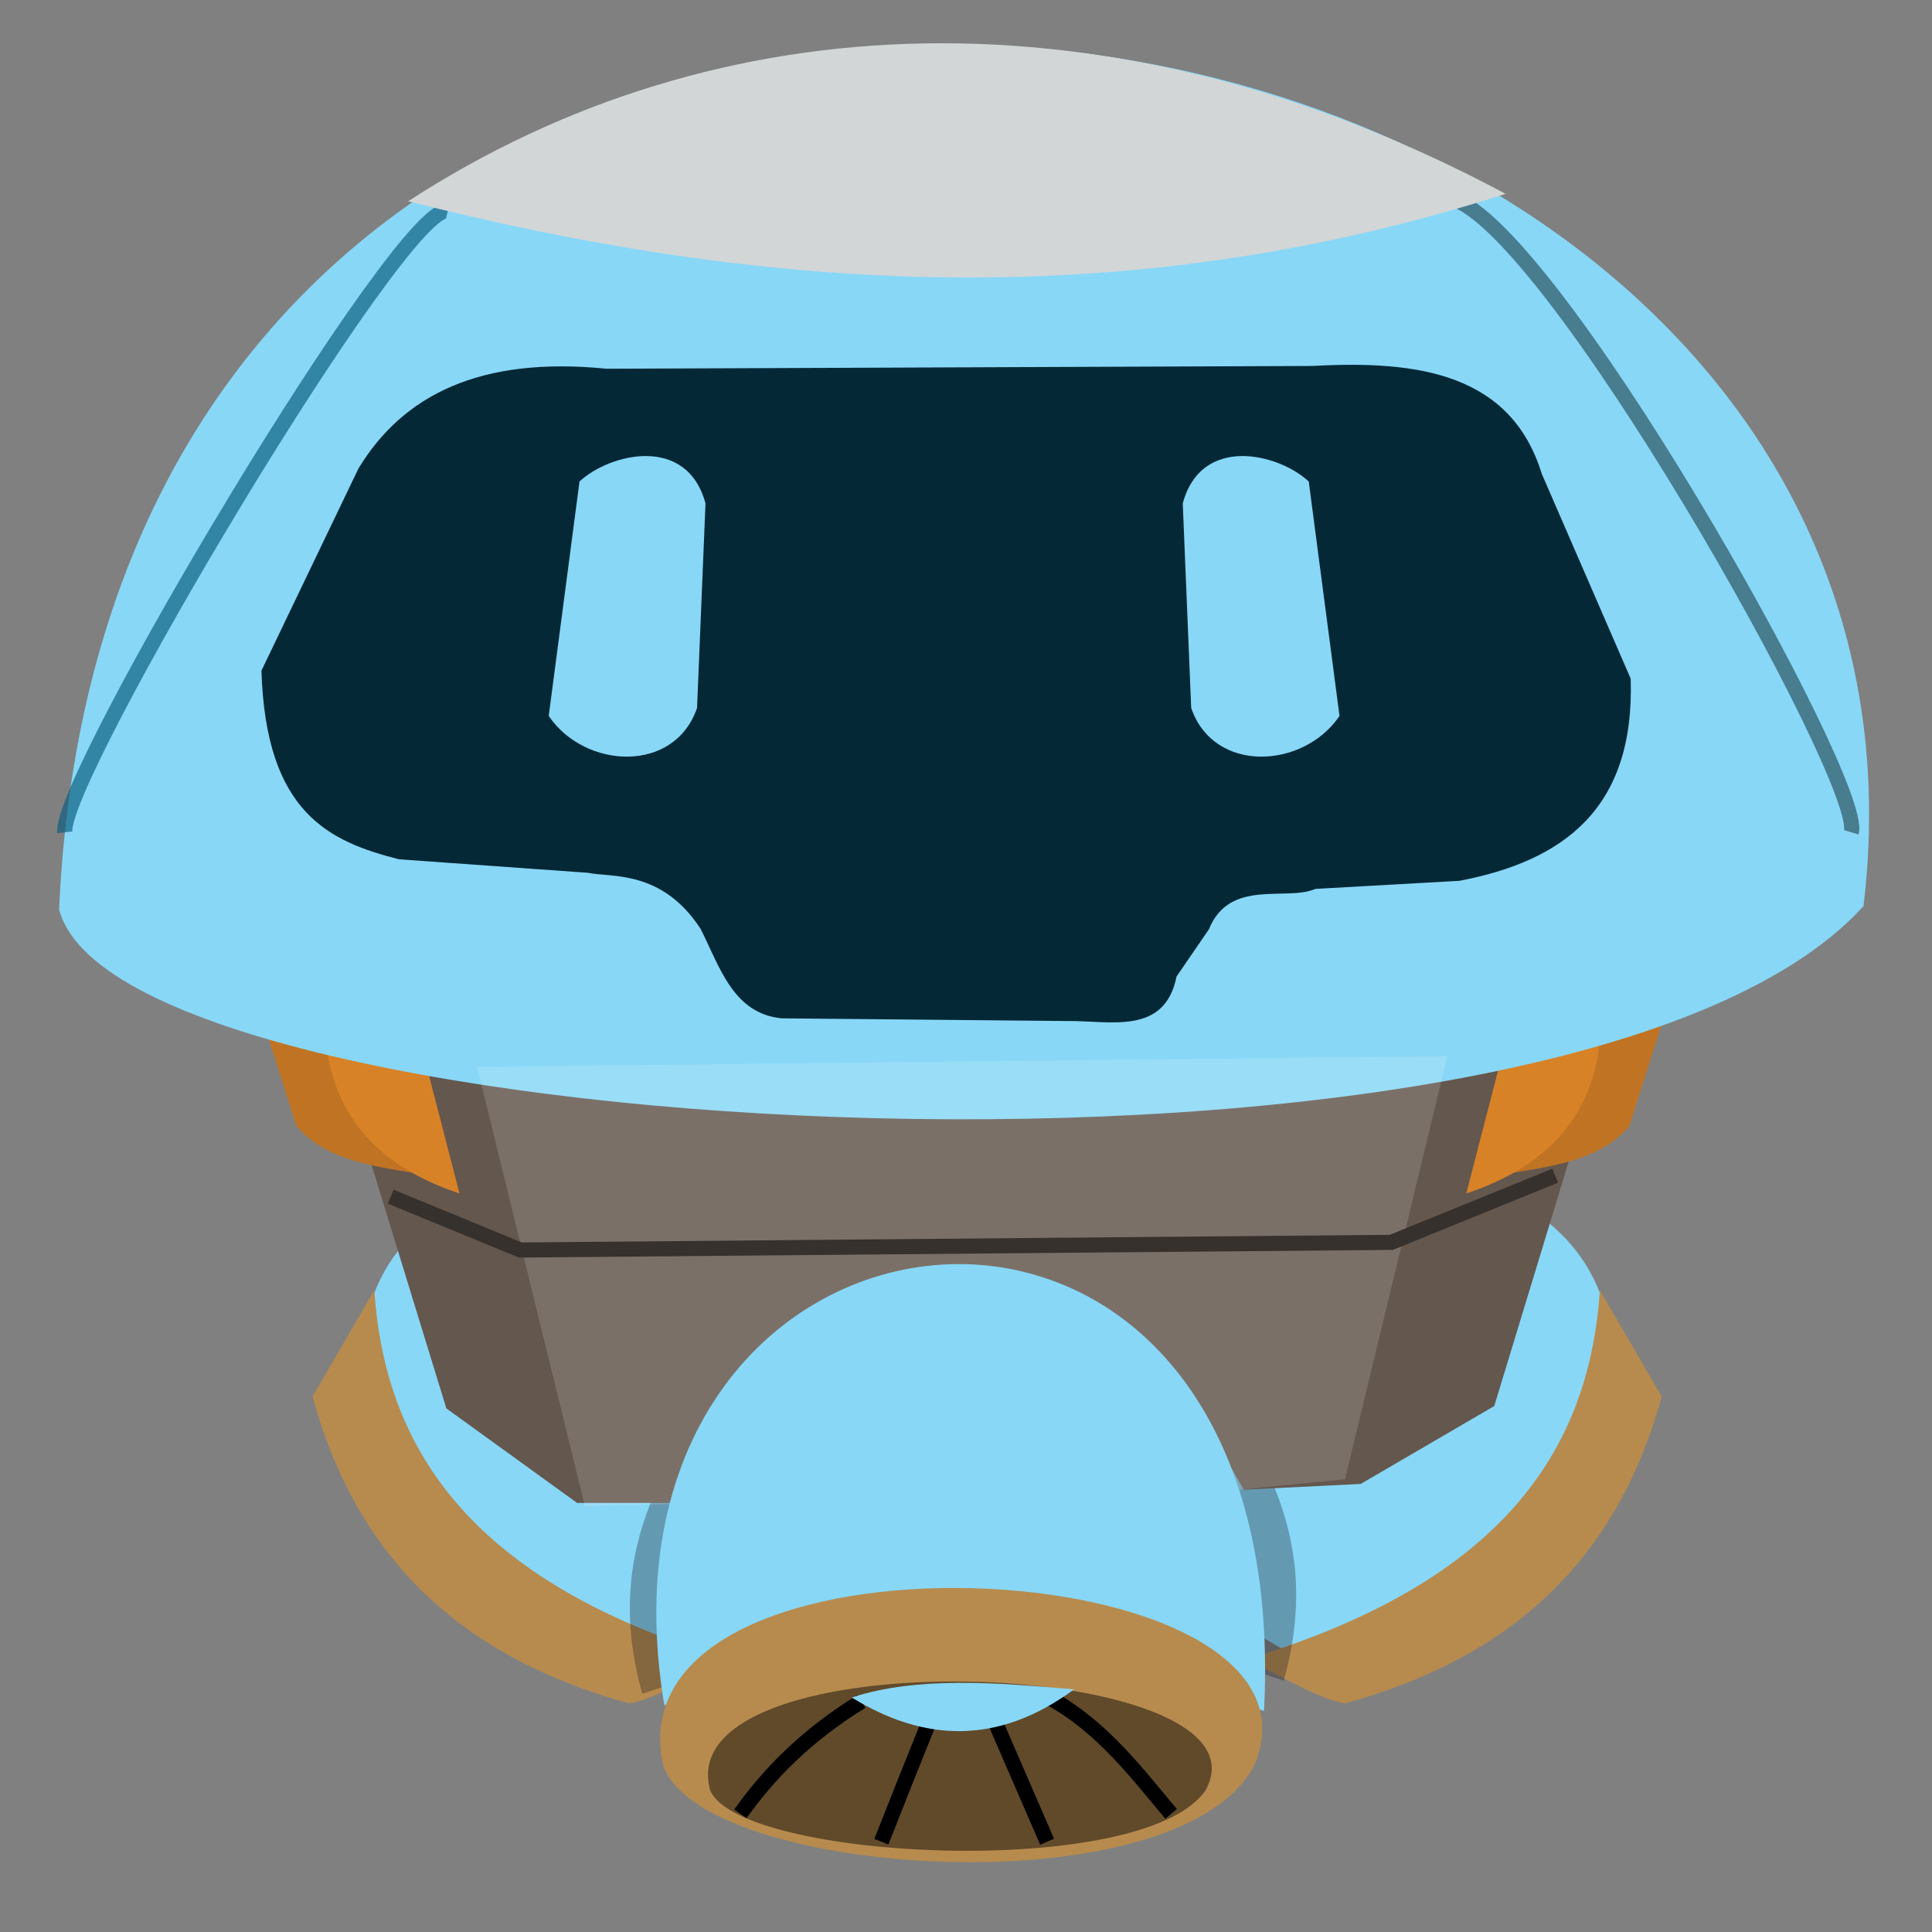 <?xml version="1.0" encoding="UTF-8" standalone="no"?>
<!-- Created with Inkscape (http://www.inkscape.org/) -->

<svg
   xmlns:dc="http://purl.org/dc/elements/1.1/"
   xmlns:cc="http://creativecommons.org/ns#"
   xmlns:rdf="http://www.w3.org/1999/02/22-rdf-syntax-ns#"
   xmlns:svg="http://www.w3.org/2000/svg"
   xmlns="http://www.w3.org/2000/svg"
   xmlns:sodipodi="http://sodipodi.sourceforge.net/DTD/sodipodi-0.dtd"
   xmlns:inkscape="http://www.inkscape.org/namespaces/inkscape"
   width="128"
   height="128"
   viewBox="0 0 33.867 33.867"
   version="1.1"
   id="svg8"
   sodipodi:docname="snowbal.svg"
   inkscape:export-filename="C:\Users\CodeMinion\Documents\3DPrinting\Costumes\Overwatch\Mei\Snowball\Code\snowball\assets\spritesheets\sprite_happy.png"
   inkscape:export-xdpi="96"
   inkscape:export-ydpi="96"
   inkscape:version="0.92.3 (2405546, 2018-03-11)">
  <rect x="0" y="0" width="33.867" height="33.867" fill="#808080" stroke="none"/>
  <defs
     id="defs2" />
  <sodipodi:namedview
     id="base"
     pagecolor="#000000"
     bordercolor="#666666"
     borderopacity="1.0"
     inkscape:pageopacity="0"
     inkscape:pageshadow="2"
     inkscape:zoom="1.979899"
     inkscape:cx="30.737033"
     inkscape:cy="6.3391199"
     inkscape:document-units="px"
     inkscape:current-layer="layer1"
     showgrid="false"
     units="px"
     inkscape:window-width="1366"
     inkscape:window-height="705"
     inkscape:window-x="-8"
     inkscape:window-y="-8"
     inkscape:window-maximized="1"
     showguides="true"
     inkscape:guide-bbox="true"
     inkscape:snap-global="false">
    <sodipodi:guide
       position="119.818,0"
       orientation="0,1"
       id="guide889"
       inkscape:locked="false" />
    <sodipodi:guide
       position="106.211,72.193"
       orientation="0,1"
       id="guide1423"
       inkscape:locked="false" />
    <sodipodi:guide
       position="100.542,56.885"
       orientation="0,1"
       id="guide1425"
       inkscape:locked="false" />
    <sodipodi:guide
       position="64.067,87.69"
       orientation="0,1"
       id="guide1427"
       inkscape:locked="false" />
    <sodipodi:guide
       position="69.548,42.711"
       orientation="0,1"
       id="guide1429"
       inkscape:locked="false" />
    <sodipodi:guide
       position="92.743,112.253"
       orientation="0,1"
       id="guide1437"
       inkscape:locked="false" />
    <sodipodi:guide
       position="93.277,17.907"
       orientation="0,1"
       id="guide1439"
       inkscape:locked="false" />
  </sodipodi:namedview>
  <g
     inkscape:label="Layer 1"
     inkscape:groupmode="layer"
     id="layer1"
     transform="translate(0,-263.133)">
    <g
       id="g1094"
       transform="translate(-348.847,-59.444)" />
    <g
       transform="translate(217.336,-256.268)"
       id="g857">
      <g
         id="g847"
         transform="translate(-217.336,2.268)">
        <path
           style="opacity:1;fill:#88d7f6;fill-opacity:1;stroke:none;stroke-width:0.769;stroke-linecap:butt;stroke-linejoin:miter;stroke-miterlimit:4;stroke-dasharray:none;stroke-dashoffset:0;stroke-opacity:1"
           d="m 60.15,186.512 h 2.995 c 11.312,0 20.419,5.192 20.419,11.642 v 70.692 c 0,6.449 -9.107,11.642 -20.419,11.642 h -2.995 c -11.312,0 -20.419,-5.192 -20.419,-11.642 v -70.692 c 0,-6.449 9.107,-11.642 20.419,-11.642 z"
           id="path843"
           inkscape:connector-curvature="0" />
        <path
           style="opacity:1;fill:#88d7f6;fill-opacity:1;stroke:none;stroke-width:0.769;stroke-linecap:butt;stroke-linejoin:miter;stroke-miterlimit:4;stroke-dasharray:none;stroke-dashoffset:0;stroke-opacity:1"
           d="m 148.521,186.512 h 2.995 c 11.312,0 20.419,5.192 20.419,11.642 v 70.692 c 0,6.449 -9.107,11.642 -20.419,11.642 h -2.995 c -11.312,0 -20.419,-5.192 -20.419,-11.642 v -70.692 c 0,-6.449 9.107,-11.642 20.419,-11.642 z"
           id="path845"
           inkscape:connector-curvature="0" />
      </g>
      <g
         id="g855"
         transform="translate(-217.336,2.268)">
        <path
           style="opacity:1;fill:#88d7f6;fill-opacity:1;stroke:none;stroke-width:2.906;stroke-linecap:butt;stroke-linejoin:miter;stroke-miterlimit:4;stroke-dasharray:none;stroke-dashoffset:0;stroke-opacity:1"
           d="M 314.697,98.889 C 229.005,153.16 187.929,154.694 150.168,149.379 V 373.592 c 0,24.376 34.418,44 77.172,44 h 11.32 c 42.754,0 77.172,-19.624 77.172,-44 V 106.408 c 0,-2.566 -0.402,-5.076 -1.135,-7.52 z"
           id="path849"
           transform="matrix(0.265,0,0,0.265,0,170)"
           inkscape:connector-curvature="0" />
        <rect
           ry="0"
           y="170"
           x="2.7880861e-007"
           height="127"
           width="211.667"
           id="rect851"
           style="opacity:1;fill:none;fill-opacity:1;stroke:none;stroke-width:0.769;stroke-linecap:butt;stroke-linejoin:miter;stroke-miterlimit:4;stroke-dasharray:none;stroke-dashoffset:0;stroke-opacity:1" />
        <path
           id="path853"
           d="m 128.403,196.164 c 22.673,14.359 33.541,14.765 43.532,13.359 v 59.323 c 0,6.449 -9.107,11.642 -20.418,11.642 h -2.995 c -11.312,0 -20.418,-5.192 -20.418,-11.642 v -70.692 c 0,-0.679 0.106,-1.343 0.3,-1.99 z"
           style="opacity:1;fill:#88d7f6;fill-opacity:1;stroke:none;stroke-width:0.769;stroke-linecap:butt;stroke-linejoin:miter;stroke-miterlimit:4;stroke-dasharray:none;stroke-dashoffset:0;stroke-opacity:1"
           inkscape:connector-curvature="0" />
      </g>
    </g>
    <g
       id="g910"
       transform="translate(211.667,-254)">
      <g
         id="g904"
         transform="translate(217.336,-2.268)">
        <g
           transform="translate(-217.336,2.268)"
           id="g902">
          <rect
             style="opacity:1;fill:none;fill-opacity:1;stroke:none;stroke-width:0.769;stroke-linecap:butt;stroke-linejoin:miter;stroke-miterlimit:4;stroke-dasharray:none;stroke-dashoffset:0;stroke-opacity:1"
             id="rect900"
             width="211.667"
             height="127"
             x="2.7880861e-007"
             y="170"
             ry="0" />
        </g>
      </g>
      <path
         style="opacity:1;fill:#88d7f6;fill-opacity:1;stroke:none;stroke-width:1.003;stroke-linecap:butt;stroke-linejoin:miter;stroke-miterlimit:4;stroke-dasharray:none;stroke-dashoffset:0;stroke-opacity:1"
         d="m 61.648,235.261 c 9.815,-4e-5 17.772,-7.957 17.772,-17.772 -0.005,-4.129 -1.448,-8.128 -4.08,-11.31 l 0.009,-0.009 c -0.191,-0.21 -0.368,-0.406 -0.555,-0.612 -0.155,-0.179 -0.315,-0.354 -0.477,-0.526 -6.123,-9.365 -6.154,-9.273 -12.988,-17.459 -7.346,9.064 -4.995,7.278 -12.923,18.068 l 0.01,0.012 c -2.917,3.253 -4.533,7.467 -4.54,11.836 3.3e-5,9.815 7.957,17.772 17.772,17.772 z"
         id="path906"
         inkscape:connector-curvature="0"
         sodipodi:nodetypes="cccccccccccc" />
      <path
         sodipodi:nodetypes="cccccccccccc"
         inkscape:connector-curvature="0"
         id="path908"
         d="m 150.548,235.261 c 9.815,-4e-5 17.772,-7.957 17.772,-17.772 -0.005,-4.129 -1.448,-8.128 -4.08,-11.31 l 0.009,-0.009 c -0.191,-0.21 -0.368,-0.406 -0.554,-0.612 -0.155,-0.179 -0.315,-0.354 -0.477,-0.526 -6.123,-9.365 -6.154,-9.273 -12.988,-17.459 -7.346,9.064 -4.995,7.278 -12.923,18.068 l 0.01,0.012 c -2.917,3.253 -4.533,7.467 -4.54,11.836 3e-5,9.815 7.957,17.772 17.772,17.772 z"
         style="opacity:1;fill:#88d7f6;fill-opacity:1;stroke:none;stroke-width:1.003;stroke-linecap:butt;stroke-linejoin:miter;stroke-miterlimit:4;stroke-dasharray:none;stroke-dashoffset:0;stroke-opacity:1" />
    </g>
    <g
       id="g922"
       transform="translate(-2.7880868e-7,-127)">
      <g
         id="g916"
         transform="translate(217.336,-2.268)">
        <g
           transform="translate(-217.336,2.268)"
           id="g914">
          <rect
             style="opacity:1;fill:none;fill-opacity:1;stroke:none;stroke-width:0.769;stroke-linecap:butt;stroke-linejoin:miter;stroke-miterlimit:4;stroke-dasharray:none;stroke-dashoffset:0;stroke-opacity:1"
             id="rect912"
             width="211.667"
             height="127"
             x="2.7880861e-007"
             y="170"
             ry="0" />
        </g>
      </g>
      <path
         style="opacity:1;fill:#88d7f6;fill-opacity:1;stroke:none;stroke-width:1.003;stroke-linecap:butt;stroke-linejoin:miter;stroke-miterlimit:4;stroke-dasharray:none;stroke-dashoffset:0;stroke-opacity:1"
         d="m 61.648,266.482 c 9.815,-4e-5 17.772,-7.957 17.772,-17.772 -0.005,-4.129 -1.448,-8.128 -4.08,-11.31 l 0.009,-0.009 c -0.191,-0.21 -0.368,-0.406 -0.555,-0.612 -0.155,-0.179 -0.315,-0.354 -0.477,-0.526 -6.123,-9.365 -6.154,-9.273 -12.988,-17.459 -7.346,9.064 -4.995,7.278 -12.923,18.068 l 0.01,0.012 c -2.917,3.253 -4.533,7.467 -4.54,11.836 3.3e-5,9.815 7.957,17.772 17.772,17.772 z"
         id="path918"
         inkscape:connector-curvature="0"
         sodipodi:nodetypes="cccccccccccc" />
      <path
         sodipodi:nodetypes="cccccccccccc"
         inkscape:connector-curvature="0"
         id="path920"
         d="m 150.548,266.482 c 9.815,-4e-5 17.772,-7.957 17.772,-17.772 -0.005,-4.129 -1.448,-8.128 -4.08,-11.31 l 0.009,-0.009 c -0.191,-0.21 -0.368,-0.406 -0.554,-0.612 -0.155,-0.179 -0.315,-0.354 -0.477,-0.526 -6.123,-9.365 -6.154,-9.273 -12.988,-17.459 -7.346,9.064 -4.995,7.278 -12.923,18.068 l 0.01,0.012 c -2.917,3.253 -4.533,7.467 -4.54,11.836 3e-5,9.815 7.957,17.772 17.772,17.772 z"
         style="opacity:1;fill:#88d7f6;fill-opacity:1;stroke:none;stroke-width:1.003;stroke-linecap:butt;stroke-linejoin:miter;stroke-miterlimit:4;stroke-dasharray:none;stroke-dashoffset:0;stroke-opacity:1" />
    </g>
    <g
       id="g936"
       transform="translate(211.667,-127)">
      <g
         id="g898">
        <g
           id="g2217"
           transform="translate(217.336,-2.268)">
          <g
             transform="translate(-217.336,2.268)"
             id="g2159-2">
            <rect
               style="opacity:1;fill:none;fill-opacity:1;stroke:none;stroke-width:0.769;stroke-linecap:butt;stroke-linejoin:miter;stroke-miterlimit:4;stroke-dasharray:none;stroke-dashoffset:0;stroke-opacity:1"
               id="rect2155-7"
               width="211.667"
               height="127"
               x="2.7880861e-007"
               y="170"
               ry="0" />
          </g>
        </g>
      </g>
      <ellipse
         ry="3.024"
         rx="29.482"
         cy="270.92"
         cx="61.61"
         id="path924"
         style="opacity:1;fill:#88d7f6;fill-opacity:1;stroke:none;stroke-width:0.769;stroke-linecap:butt;stroke-linejoin:miter;stroke-miterlimit:4;stroke-dasharray:none;stroke-dashoffset:0;stroke-opacity:1" />
      <ellipse
         style="opacity:1;fill:#88d7f6;fill-opacity:1;stroke:none;stroke-width:0.769;stroke-linecap:butt;stroke-linejoin:miter;stroke-miterlimit:4;stroke-dasharray:none;stroke-dashoffset:0;stroke-opacity:1"
         id="ellipse926"
         cx="151.568"
         cy="270.92"
         rx="29.482"
         ry="3.024" />
    </g>
    <g
       id="g1009"
       transform="translate(211.667,-1.041211e-6)">
      <g
         id="g963"
         transform="translate(3.1407877e-6)">
        <g
           id="g957"
           transform="translate(217.336,-2.268)">
          <g
             transform="translate(-217.336,2.268)"
             id="g955">
            <rect
               style="opacity:1;fill:none;fill-opacity:1;stroke:none;stroke-width:0.769;stroke-linecap:butt;stroke-linejoin:miter;stroke-miterlimit:4;stroke-dasharray:none;stroke-dashoffset:0;stroke-opacity:1"
               id="rect953"
               width="211.667"
               height="127"
               x="2.7880861e-007"
               y="170"
               ry="0" />
          </g>
        </g>
      </g>
      <g
         id="g998">
        <path
           style="fill:#88d7f6;fill-opacity:1;fill-rule:evenodd;stroke:#88d7f6;stroke-width:0.265px;stroke-linecap:butt;stroke-linejoin:miter;stroke-opacity:1"
           d="m 28.614,203.456 c 28.394,-18.684 50.974,-23.345 62.274,-0.802 -17.727,-6.762 -39.781,-4.76 -62.274,0.802 z"
           id="path992"
           inkscape:connector-curvature="0"
           sodipodi:nodetypes="ccc" />
        <path
           sodipodi:nodetypes="ccc"
           inkscape:connector-curvature="0"
           id="path994"
           d="m 188.982,203.456 c -28.394,-18.684 -50.974,-23.345 -62.274,-0.802 17.727,-6.762 39.781,-4.76 62.274,0.802 z"
           style="fill:#88d7f6;fill-opacity:1;fill-rule:evenodd;stroke:#88d7f6;stroke-width:0.265px;stroke-linecap:butt;stroke-linejoin:miter;stroke-opacity:1" />
      </g>
    </g>
    <g
       id="g1140">
      <g
         transform="matrix(-1,0,0,1,34.607,0)"
         id="g1102">
        <path
           sodipodi:nodetypes="ccccc"
           inkscape:connector-curvature="0"
           id="path1098"
           d="m 6.378,286.44 c 0.347,-1.817 1.732,-2.432 3.26,-2.882 2.282,1.879 5.024,3.528 6.26,5.929 -1.632,1.094 -3.026,2.29 -5.055,3.213 -1.986,-1.703 -3.695,-3.698 -4.465,-6.26 z"
           style="fill:#88d7f6;fill-opacity:1;fill-rule:evenodd;stroke:none;stroke-width:0.265px;stroke-linecap:butt;stroke-linejoin:miter;stroke-opacity:1" />
        <path
           sodipodi:nodetypes="ccccc"
           inkscape:connector-curvature="0"
           id="path1100"
           d="m 6.562,285.749 -1.083,1.863 c 0.829,3.055 2.849,4.636 5.546,5.379 0.425,-0.05 1.145,-0.495 1.737,-0.768 -4.289,-1.294 -6.004,-3.489 -6.2,-6.473 z"
           style="fill:#b78b4e;fill-opacity:1;fill-rule:evenodd;stroke:none;stroke-width:0.265px;stroke-linecap:butt;stroke-linejoin:miter;stroke-opacity:1" />
      </g>
      <path
         style="fill:#191a20;fill-opacity:0.322;fill-rule:evenodd;stroke:none;stroke-width:0.265px;stroke-linecap:butt;stroke-linejoin:miter;stroke-opacity:1"
         d="m 22.503,292.595 c 0.744,-2.648 -0.552,-4.32 -1.804,-6.014 l -0.267,5.312 z"
         id="path1106"
         inkscape:connector-curvature="0"
         sodipodi:nodetypes="cccc" />
      <g
         id="g1096">
        <path
           style="fill:#88d7f6;fill-opacity:1;fill-rule:evenodd;stroke:none;stroke-width:0.265px;stroke-linecap:butt;stroke-linejoin:miter;stroke-opacity:1"
           d="m 6.378,286.44 c 0.347,-1.817 1.732,-2.432 3.26,-2.882 2.282,1.879 5.024,3.528 6.26,5.929 -1.632,1.094 -3.026,2.29 -5.055,3.213 -1.986,-1.703 -3.695,-3.698 -4.465,-6.26 z"
           id="path1092"
           inkscape:connector-curvature="0"
           sodipodi:nodetypes="ccccc" />
        <path
           style="fill:#b78b4e;fill-rule:evenodd;stroke:none;stroke-width:0.265px;stroke-linecap:butt;stroke-linejoin:miter;stroke-opacity:1;fill-opacity:1"
           d="m 6.562,285.749 -1.083,1.863 c 0.829,3.055 2.849,4.636 5.546,5.379 0.425,-0.05 1.145,-0.495 1.737,-0.768 -4.289,-1.294 -6.004,-3.489 -6.2,-6.473 z"
           id="path1090"
           inkscape:connector-curvature="0"
           sodipodi:nodetypes="ccccc" />
      </g>
      <path
         sodipodi:nodetypes="cccc"
         inkscape:connector-curvature="0"
         id="path1104"
         d="m 11.259,292.824 c -0.744,-2.648 0.552,-4.32 1.804,-6.014 l 0.267,5.312 z"
         style="fill:#191a20;fill-opacity:0.322;fill-rule:evenodd;stroke:none;stroke-width:0.265px;stroke-linecap:butt;stroke-linejoin:miter;stroke-opacity:1" />
      <path
         sodipodi:nodetypes="ccccccccc"
         inkscape:connector-curvature="0"
         id="path1066"
         d="m 5.717,280.511 2.221,7.229 2.221,1.606 h 1.654 c 1.085,-3.704 6.407,-6.81 10.064,-0.236 l 1.937,-0.095 2.268,-1.323 2.315,-7.607 z"
         style="fill:#64574e;fill-opacity:1;fill-rule:evenodd;stroke:#64574e;stroke-width:0.265px;stroke-linecap:butt;stroke-linejoin:miter;stroke-opacity:1" />
      <g
         transform="matrix(-1,0,0,1,33.758,0)"
         id="g1064">
        <path
           sodipodi:nodetypes="ccccc"
           inkscape:connector-curvature="0"
           id="path1060"
           d="m 4.536,280.794 0.661,2.079 c 0.63,0.74 1.762,0.727 2.74,0.945 l -0.614,-2.315 z"
           style="opacity:1;fill:#c07423;fill-opacity:1;fill-rule:evenodd;stroke:none;stroke-width:0.265px;stroke-linecap:butt;stroke-linejoin:miter;stroke-opacity:1" />
        <path
           sodipodi:nodetypes="cccc"
           inkscape:connector-curvature="0"
           id="path1062"
           d="m 5.693,281.101 c 0.056,1.55 0.921,2.474 2.362,2.953 l -0.685,-2.646 z"
           style="fill:#d88227;fill-opacity:1;fill-rule:evenodd;stroke:none;stroke-width:0.265px;stroke-linecap:butt;stroke-linejoin:miter;stroke-opacity:1" />
      </g>
      <g
         id="g1058">
        <path
           style="fill:#c07423;fill-opacity:1;fill-rule:evenodd;stroke:none;stroke-width:0.265px;stroke-linecap:butt;stroke-linejoin:miter;stroke-opacity:1;opacity:1"
           d="m 4.536,280.794 0.661,2.079 c 0.63,0.74 1.762,0.727 2.74,0.945 l -0.614,-2.315 z"
           id="path1052"
           inkscape:connector-curvature="0"
           sodipodi:nodetypes="ccccc" />
        <path
           style="fill:#d88227;fill-opacity:1;fill-rule:evenodd;stroke:none;stroke-width:0.265px;stroke-linecap:butt;stroke-linejoin:miter;stroke-opacity:1"
           d="m 5.693,281.101 c 0.056,1.55 0.921,2.474 2.362,2.953 l -0.685,-2.646 z"
           id="path1054"
           inkscape:connector-curvature="0"
           sodipodi:nodetypes="cccc" />
      </g>
      <path
         sodipodi:nodetypes="ccc"
         inkscape:connector-curvature="0"
         id="path1038"
         d="M 1.169,279.06 C 2.198,256.69 34.571,261.571 32.54,278.959 27.343,284.568 2.287,283.03 1.169,279.06 Z"
         style="opacity:1;fill:#88d7f6;fill-opacity:1;fill-rule:evenodd;stroke:#88d7f6;stroke-width:0.265px;stroke-linecap:butt;stroke-linejoin:miter;stroke-opacity:1" />
      <path
         sodipodi:nodetypes="cccccccccccccccc"
         inkscape:connector-curvature="0"
         id="path1040"
         d="m 10.631,269.597 c -2.207,-0.222 -3.564,0.457 -4.347,1.748 l -1.701,3.544 c 0.076,2.502 1.195,2.996 2.41,3.307 l 3.307,0.236 c 0.42,0.087 1.299,-0.059 1.98,0.981 0.342,0.678 0.572,1.486 1.422,1.571 l 5.008,0.047 c 0.752,-0.009 1.706,0.257 1.914,-0.78 l 0.567,-0.827 c 0.366,-0.9 1.353,-0.485 1.866,-0.709 l 2.528,-0.142 c 1.807,-0.347 3.075,-1.252 3,-3.544 l -1.559,-3.591 c -0.539,-1.749 -2.153,-1.994 -4.016,-1.89 z"
         style="opacity:1;fill:#052837;fill-opacity:1;fill-rule:evenodd;stroke:none;stroke-width:0.265px;stroke-linecap:butt;stroke-linejoin:miter;stroke-opacity:1" />
      <path
         sodipodi:nodetypes="cc"
         inkscape:connector-curvature="0"
         id="path1042"
         d="m 1.136,277.723 c -0.113,-0.929 5.939,-11.085 6.715,-10.891"
         style="fill:none;fill-rule:evenodd;stroke:#095c7c;stroke-width:0.265px;stroke-linecap:butt;stroke-linejoin:miter;stroke-opacity:0.667" />
      <path
         style="fill:none;fill-rule:evenodd;stroke:#294e5c;stroke-width:0.265px;stroke-linecap:butt;stroke-linejoin:miter;stroke-opacity:0.667;fill-opacity:1"
         d="m 32.452,277.723 c 0.256,-0.863 -5.404,-10.903 -7.083,-11.125"
         id="path1044"
         inkscape:connector-curvature="0"
         sodipodi:nodetypes="cc" />
      <path
         sodipodi:nodetypes="ccc"
         inkscape:connector-curvature="0"
         id="path1046"
         d="m 7.155,266.661 c 6.038,1.532 12.401,2.064 19.238,-0.13 -6.897,-3.686 -13.821,-3.39 -19.238,0.13 z"
         style="fill:#d2d6d7;fill-opacity:1;fill-rule:evenodd;stroke:none;stroke-width:0.265px;stroke-linecap:butt;stroke-linejoin:miter;stroke-opacity:1" />
      <path
         sodipodi:nodetypes="ccccc"
         inkscape:connector-curvature="0"
         id="path1048"
         d="m 10.158,271.576 -0.539,4.107 c 0.633,0.934 2.206,1.015 2.6,-0.14 l 0.148,-3.586 c -0.328,-1.213 -1.688,-0.872 -2.21,-0.382 z"
         style="fill:#88d7f6;fill-opacity:1;fill-rule:evenodd;stroke:none;stroke-width:0.265px;stroke-linecap:butt;stroke-linejoin:miter;stroke-opacity:1" />
      <path
         style="fill:#88d7f6;fill-opacity:1;fill-rule:evenodd;stroke:none;stroke-width:0.265px;stroke-linecap:butt;stroke-linejoin:miter;stroke-opacity:1"
         d="m 22.942,271.576 0.539,4.107 c -0.633,0.934 -2.206,1.015 -2.6,-0.14 l -0.148,-3.586 c 0.328,-1.213 1.688,-0.872 2.21,-0.382 z"
         id="path1050"
         inkscape:connector-curvature="0"
         sodipodi:nodetypes="ccccc" />
      <path
         sodipodi:nodetypes="ccccccc"
         inkscape:connector-curvature="0"
         id="path1068"
         d="m 8.363,281.834 1.89,7.701 1.89,-0.047 c 1.535,-4.45 7.059,-6.416 9.544,-0.236 l 1.89,-0.189 1.795,-7.418 z"
         style="fill:#fefefd;fill-rule:evenodd;stroke:none;stroke-width:0.265px;stroke-linecap:butt;stroke-linejoin:miter;stroke-opacity:1;fill-opacity:0.15" />
      <path
         inkscape:connector-curvature="0"
         id="path1070"
         d="m 6.849,284.11 2.272,0.935 15.268,-0.134 2.873,-1.169"
         style="fill:none;fill-rule:evenodd;stroke:#36312d;stroke-width:0.265px;stroke-linecap:butt;stroke-linejoin:miter;stroke-opacity:1;fill-opacity:0.15" />
      <path
         sodipodi:nodetypes="ccc"
         inkscape:connector-curvature="0"
         id="path1072"
         d="m 11.646,293.031 c -1.608,-9.564 11.083,-11.081 10.512,0.095 -3.223,-1.147 -6.797,-2.511 -10.512,-0.095 z"
         style="fill:#88d7f6;fill-opacity:1;fill-rule:evenodd;stroke:none;stroke-width:0.265px;stroke-linecap:butt;stroke-linejoin:miter;stroke-opacity:1" />
      <path
         sodipodi:nodetypes="ccc"
         inkscape:connector-curvature="0"
         id="path1074"
         d="m 11.623,294.071 c -0.942,-4.443 11.958,-3.817 10.367,0 -1.322,2.555 -9.721,1.974 -10.367,0 z"
         style="fill:#b78b4e;fill-rule:evenodd;stroke:none;stroke-width:0.265px;stroke-linecap:butt;stroke-linejoin:miter;stroke-opacity:1;fill-opacity:1;opacity:1" />
      <path
         style="opacity:1;fill:#614a2a;fill-opacity:1;fill-rule:evenodd;stroke:none;stroke-width:0.19px;stroke-linecap:butt;stroke-linejoin:miter;stroke-opacity:1"
         d="m 12.452,294.524 c -0.788,-2.744 10.007,-2.357 8.676,0 -1.106,1.577 -8.135,1.219 -8.676,0 z"
         id="path1078"
         inkscape:connector-curvature="0"
         sodipodi:nodetypes="ccc" />
      <path
         sodipodi:nodetypes="cc"
         inkscape:connector-curvature="0"
         id="path1088"
         d="m 18.391,292.891 c 0.95,0.522 1.556,1.352 2.138,2.038"
         style="fill:none;fill-rule:evenodd;stroke:#000000;stroke-width:0.265px;stroke-linecap:butt;stroke-linejoin:miter;stroke-opacity:1" />
      <path
         sodipodi:nodetypes="cc"
         inkscape:connector-curvature="0"
         id="path1082"
         d="m 18.355,295.417 -0.898,-2.071"
         style="fill:none;fill-rule:evenodd;stroke:#000000;stroke-width:0.265px;stroke-linecap:butt;stroke-linejoin:miter;stroke-opacity:1" />
      <path
         sodipodi:nodetypes="cc"
         inkscape:connector-curvature="0"
         id="path1080"
         d="m 15.45,295.417 c 0.265,-0.677 0.56,-1.414 0.869,-2.18"
         style="fill:none;fill-rule:evenodd;stroke:#000000;stroke-width:0.265px;stroke-linecap:butt;stroke-linejoin:miter;stroke-opacity:1" />
      <path
         sodipodi:nodetypes="cc"
         inkscape:connector-curvature="0"
         id="path1086"
         d="m 12.979,294.929 c 0.494,-0.696 1.139,-1.364 2.121,-1.971"
         style="fill:none;fill-rule:evenodd;stroke:#000000;stroke-width:0.265px;stroke-linecap:butt;stroke-linejoin:miter;stroke-opacity:1" />
      <path
         sodipodi:nodetypes="ccc"
         inkscape:connector-curvature="0"
         id="path1076"
         d="m 14.93,292.889 c 1.27,0.782 2.565,0.838 3.898,-0.142 -1.385,-0.124 -2.76,-0.228 -3.898,0.142 z"
         style="fill:#88d7f6;fill-rule:evenodd;stroke:none;stroke-width:0.265px;stroke-linecap:butt;stroke-linejoin:miter;stroke-opacity:1;fill-opacity:1" />
    </g>
  </g>
</svg>
